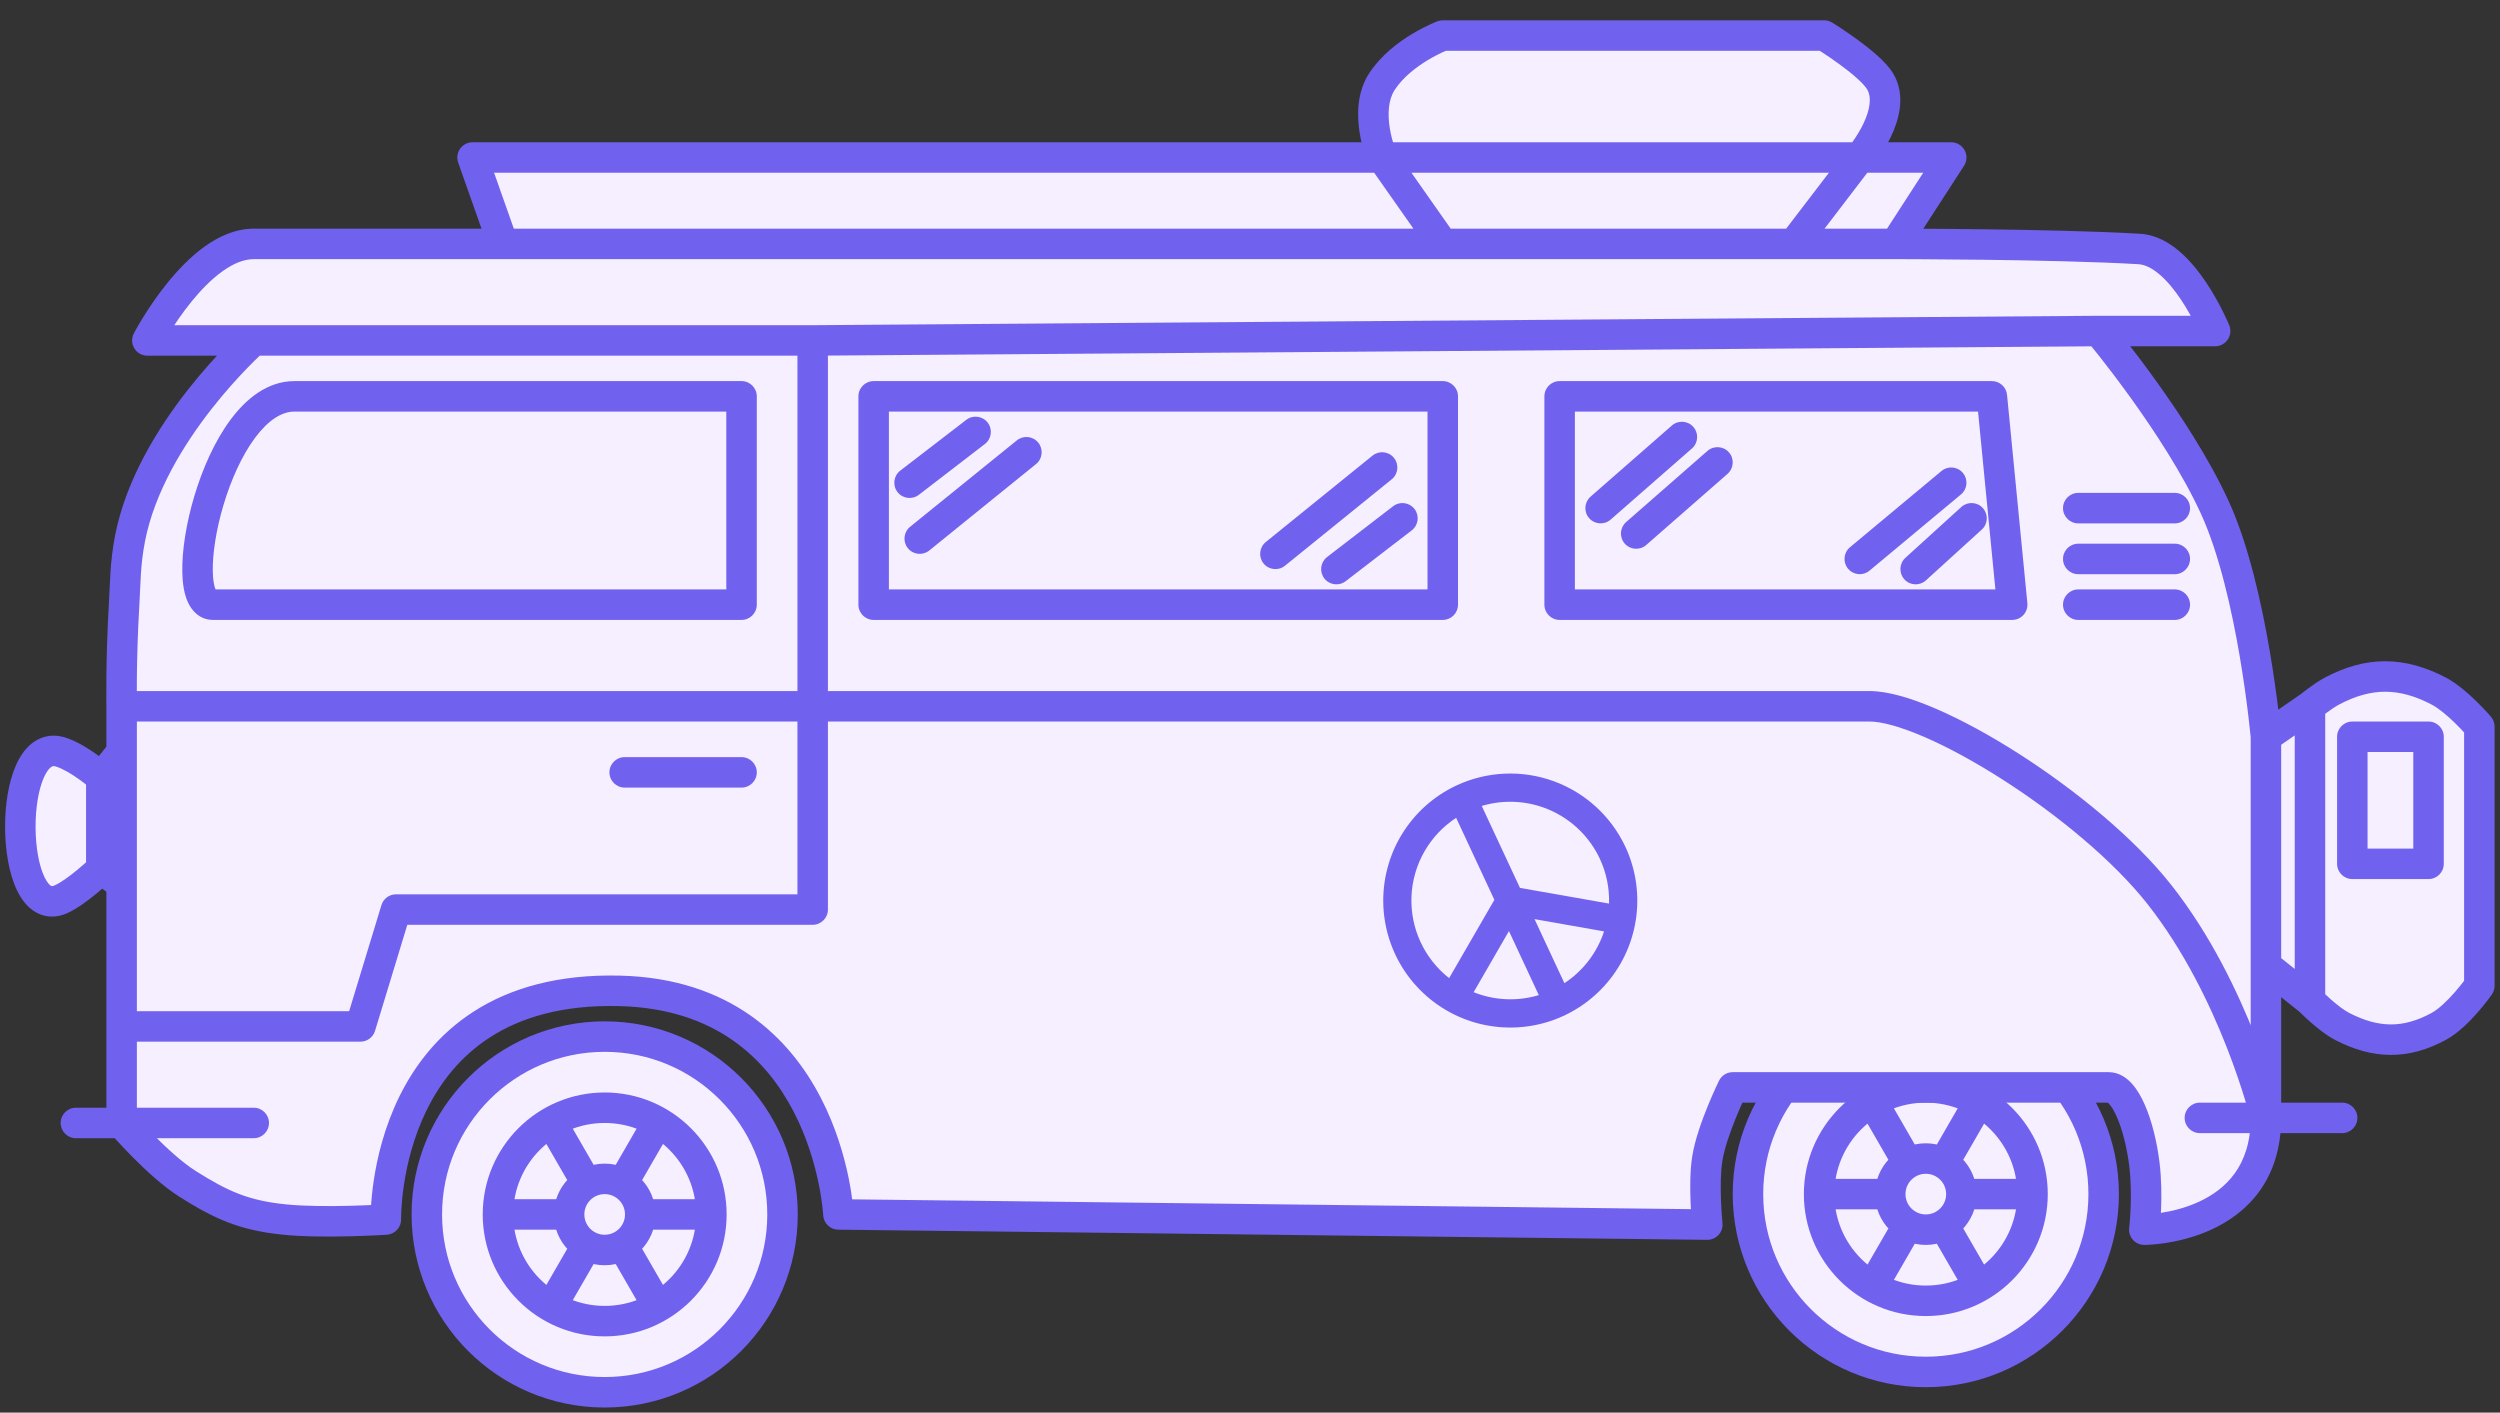 <svg width="246" height="139" viewBox="0 0 246 139" fill="none"
  xmlns="http://www.w3.org/2000/svg">
  <rect x="0" y="0" width="246" height="139" fill="#333333" stroke="none"/>
  <g id="Frame 2">
    <g id="Frame 4">
      <g id="Vector">
        <path d="M189.5 135C199.165 135 207 127.165 207 117.5C207 107.835 199.165 100 189.5 100C179.835 100 172 107.835 172 117.5C172 127.165 179.835 135 189.5 135Z" fill="#F5EFFF"/>
        <path d="M189.5 128C195.299 128 200 123.299 200 117.5C200 111.701 195.299 107 189.5 107C183.701 107 179 111.701 179 117.5C179 123.299 183.701 128 189.5 128Z" fill="#F5EFFF"/>
        <path d="M189.5 121C191.433 121 193 119.433 193 117.5C193 115.567 191.433 114 189.5 114C187.567 114 186 115.567 186 117.5C186 119.433 187.567 121 189.5 121Z" fill="#F5EFFF"/>
        <path d="M179 117.5H186ZM193 117.5H200ZM184.25 126.593L187.75 120.531ZM191.25 114.469L194.75 108.407ZM194.75 126.593L191.25 120.531ZM187.75 114.469L184.25 108.407Z" fill="#F5EFFF"/>
        <path d="M200 117.5C200 123.299 195.299 128 189.5 128C183.701 128 179 123.299 179 117.5M200 117.5C200 111.701 195.299 107 189.5 107C183.701 107 179 111.701 179 117.5M200 117.5H193M179 117.5H186M193 117.5C193 119.433 191.433 121 189.5 121C187.567 121 186 119.433 186 117.5M193 117.5C193 115.567 191.433 114 189.5 114C187.567 114 186 115.567 186 117.5M184.25 126.593L187.75 120.531M191.25 114.469L194.75 108.407M194.75 126.593L191.25 120.531M187.75 114.469L184.25 108.407M207 117.5C207 127.165 199.165 135 189.5 135C179.835 135 172 127.165 172 117.5C172 107.835 179.835 100 189.5 100C199.165 100 207 107.835 207 117.5Z" stroke="#7161EF" stroke-width="3" stroke-linecap="round"/>
      </g>
    </g>
    <g id="Frame 3">
      <g id="Vector_2">
        <path d="M59.5 137C69.165 137 77 129.165 77 119.5C77 109.835 69.165 102 59.5 102C49.835 102 42 109.835 42 119.5C42 129.165 49.835 137 59.5 137Z" fill="#F5EFFF"/>
        <path d="M59.5 130C65.299 130 70 125.299 70 119.5C70 113.701 65.299 109 59.5 109C53.701 109 49 113.701 49 119.5C49 125.299 53.701 130 59.5 130Z" fill="#F5EFFF"/>
        <path d="M59.5 123C61.433 123 63 121.433 63 119.5C63 117.567 61.433 116 59.5 116C57.567 116 56 117.567 56 119.5C56 121.433 57.567 123 59.5 123Z" fill="#F5EFFF"/>
        <path d="M49 119.5H56ZM63 119.5H70ZM54.25 128.593L57.75 122.531ZM61.25 116.469L64.75 110.407ZM64.75 128.593L61.25 122.531ZM57.75 116.469L54.25 110.407Z" fill="#F5EFFF"/>
        <path d="M70 119.5C70 125.299 65.299 130 59.5 130C53.701 130 49 125.299 49 119.5M70 119.5C70 113.701 65.299 109 59.5 109C53.701 109 49 113.701 49 119.5M70 119.5H63M49 119.5H56M63 119.5C63 121.433 61.433 123 59.5 123C57.567 123 56 121.433 56 119.5M63 119.5C63 117.567 61.433 116 59.5 116C57.567 116 56 117.567 56 119.5M54.25 128.593L57.75 122.531M61.25 116.469L64.75 110.407M64.75 128.593L61.25 122.531M57.75 116.469L54.25 110.407M77 119.5C77 129.165 69.165 137 59.5 137C49.835 137 42 129.165 42 119.5C42 109.835 49.835 102 59.5 102C69.165 102 77 109.835 77 119.5Z" stroke="#7161EF" stroke-width="3" stroke-linecap="round"/>
      </g>
    </g>
    <g id="Group 3">
      <g id="Vector 3">
        <path d="M18.468 116.5C15.546 114.657 11.968 110.5 11.968 110.5L11.968 87L9.968 85.5C9.968 85.5 7.617 87.777 5.968 88.5C0.782 90.774 0.573 72.279 5.968 74C7.829 74.593 9.968 76.5 9.968 76.5L11.968 74L11.968 69.5C11.968 69.5 11.889 64.962 12.212 59.5C12.337 57.401 12.308 55.502 12.792 53C14.822 42.5 24.968 33.5 24.968 33.5H14.5C14.5 33.5 19.448 24 24.968 24H49.5L46.5 15.5H103H136C136 15.5 134.065 10.934 136 8C137.976 5.003 141.968 3.5 141.968 3.5H179.5C179.5 3.5 183.929 6.222 185 8C186.814 11.011 183 15.5 183 15.5H192L186.5 24C186.5 24 202 24 210.5 24.5C214.787 24.752 217.968 32.573 217.968 32.573H206.5C206.5 32.573 214.239 41.807 217.968 50C221.697 58.193 222.968 72.5 222.968 72.5L227.301 69.5C227.301 69.5 228.559 68.482 229.468 68C233.091 66.079 236.335 66.099 239.968 68C241.807 68.962 243.968 71.5 243.968 71.5V97C243.968 97 241.91 99.946 239.968 101C236.708 102.77 233.763 102.704 230.468 101C229.061 100.272 227.301 98.467 227.301 98.467L222.968 95V110C222.968 121 211 121 211 121C211 121 211.401 117.696 211 114.5C210.528 110.742 209.139 107 207.5 107H170.5C170.5 107 168.462 111.134 168 114C167.596 116.506 168 120.5 168 120.5L82.5 119.5C82.5 119.5 81.468 98 60.968 97.5C37.468 96.927 37.968 120 37.968 120C37.968 120 31.897 120.402 27.968 120C24.035 119.598 21.812 118.609 18.468 116.5Z" fill="#F5EFFF"/>
        <path d="M18.468 116.5L17.668 117.769L17.668 117.769L18.468 116.5ZM82.5 119.5L81.002 119.572C81.04 120.365 81.689 120.991 82.483 121L82.5 119.5ZM168 120.5L167.982 122C168.41 122.005 168.819 121.828 169.107 121.512C169.395 121.197 169.535 120.774 169.492 120.349L168 120.5ZM168 114L166.519 113.761L166.519 113.761L168 114ZM211 121L209.511 120.819C209.459 121.245 209.593 121.673 209.877 121.995C210.162 122.316 210.571 122.5 211 122.5V121ZM192 15.5L193.259 16.315C193.558 15.854 193.58 15.266 193.318 14.783C193.055 14.3 192.55 14 192 14V15.5ZM46.5 15.5V14C46.013 14 45.557 14.236 45.276 14.634C44.994 15.031 44.923 15.54 45.086 15.999L46.5 15.5ZM27.968 120L27.816 121.492L27.816 121.492L27.968 120ZM37.968 120L38.067 121.497C38.868 121.444 39.485 120.77 39.468 119.967L37.968 120ZM72.968 59.5V61C73.797 61 74.468 60.328 74.468 59.5H72.968ZM72.968 39H74.468C74.468 38.172 73.797 37.5 72.968 37.5V39ZM12.792 53L11.319 52.715L12.792 53ZM12.212 59.5L13.71 59.589L13.71 59.589L12.212 59.5ZM230.468 111.5C231.297 111.5 231.968 110.828 231.968 110C231.968 109.172 231.297 108.5 230.468 108.5V111.5ZM216.468 108.5C215.64 108.5 214.968 109.172 214.968 110C214.968 110.828 215.64 111.5 216.468 111.5V108.5ZM230.468 101L231.157 99.668L231.157 99.668L230.468 101ZM239.968 101L239.253 99.682L239.253 99.682L239.968 101ZM243.968 97L245.198 97.859C245.374 97.607 245.468 97.307 245.468 97H243.968ZM243.968 71.5H245.468C245.468 71.144 245.341 70.799 245.11 70.528L243.968 71.5ZM239.968 68L239.273 69.329L239.273 69.329L239.968 68ZM229.468 68L230.171 69.325L230.171 69.325L229.468 68ZM231.468 72.5V71C230.64 71 229.968 71.672 229.968 72.5H231.468ZM231.468 85H229.968C229.968 85.828 230.64 86.5 231.468 86.5V85ZM238.968 85V86.5C239.797 86.5 240.468 85.828 240.468 85H238.968ZM238.968 72.5H240.468C240.468 71.672 239.797 71 238.968 71V72.5ZM7.468 109C6.64 109 5.968 109.672 5.968 110.5C5.968 111.328 6.64 112 7.468 112V109ZM24.968 112C25.797 112 26.468 111.328 26.468 110.5C26.468 109.672 25.797 109 24.968 109V112ZM85.968 39V37.5C85.14 37.5 84.468 38.172 84.468 39H85.968ZM85.968 59.5H84.468C84.468 60.328 85.14 61 85.968 61V59.5ZM141.968 59.5V61C142.366 61 142.748 60.842 143.029 60.561C143.31 60.279 143.468 59.898 143.468 59.5L141.968 59.5ZM141.968 39L143.468 39C143.468 38.172 142.797 37.5 141.968 37.5V39ZM153.468 39V37.5C152.64 37.5 151.968 38.172 151.968 39H153.468ZM153.468 59.5H151.968C151.968 60.328 152.64 61 153.468 61V59.5ZM198 59.5V61C198.423 61 198.827 60.821 199.111 60.508C199.395 60.194 199.534 59.776 199.493 59.354L198 59.5ZM196 39L197.493 38.854C197.418 38.086 196.772 37.5 196 37.5V39ZM35.468 101V102.5C36.128 102.5 36.711 102.068 36.903 101.437L35.468 101ZM38.968 89.5V88C38.308 88 37.725 88.432 37.533 89.063L38.968 89.5ZM79.968 89.5V91C80.796 91 81.468 90.328 81.468 89.5H79.968ZM61.468 74.5C60.64 74.5 59.968 75.172 59.968 76C59.968 76.828 60.64 77.5 61.468 77.5V74.5ZM72.968 77.5C73.797 77.5 74.468 76.828 74.468 76C74.468 75.172 73.797 74.5 72.968 74.5V77.5ZM11.968 87L13.468 87L13.468 87L11.968 87ZM170.5 107V105.5C169.929 105.5 169.407 105.824 169.155 106.337L170.5 107ZM60.968 97.5L60.932 99L60.932 99L60.968 97.5ZM5.968 74L6.424 72.571L6.424 72.571L5.968 74ZM5.968 88.5L6.571 89.874L6.571 89.874L5.968 88.5ZM136 8L134.748 7.174L134.748 7.174L136 8ZM141.968 3.5V2C141.788 2 141.609 2.033 141.44 2.096L141.968 3.5ZM179.5 3.5L180.285 2.222C180.049 2.077 179.777 2 179.5 2V3.5ZM185 8L183.715 8.774L183.715 8.774L185 8ZM212.468 88L213.646 87.07L213.646 87.07L212.468 88ZM88.585 46.311C87.929 46.816 87.806 47.758 88.311 48.415C88.816 49.071 89.758 49.194 90.415 48.689L88.585 46.311ZM96.915 43.689C97.571 43.184 97.694 42.242 97.189 41.585C96.684 40.929 95.742 40.806 95.085 41.311L96.915 43.689ZM89.556 51.834C88.912 52.355 88.813 53.3 89.334 53.944C89.855 54.588 90.8 54.687 91.444 54.166L89.556 51.834ZM101.944 45.666C102.588 45.145 102.687 44.2 102.166 43.556C101.645 42.912 100.7 42.813 100.056 43.334L101.944 45.666ZM124.556 53.334C123.912 53.855 123.813 54.8 124.334 55.444C124.855 56.088 125.8 56.187 126.444 55.666L124.556 53.334ZM136.944 47.166C137.588 46.645 137.687 45.7 137.166 45.056C136.645 44.412 135.7 44.313 135.056 44.834L136.944 47.166ZM130.585 54.811C129.929 55.316 129.806 56.258 130.311 56.915C130.816 57.571 131.758 57.694 132.415 57.189L130.585 54.811ZM138.915 52.189C139.571 51.684 139.694 50.742 139.189 50.085C138.684 49.429 137.742 49.306 137.085 49.811L138.915 52.189ZM156.512 48.871C155.889 49.417 155.826 50.364 156.371 50.988C156.917 51.611 157.864 51.674 158.488 51.129L156.512 48.871ZM166.488 44.129C167.111 43.583 167.174 42.636 166.629 42.012C166.083 41.389 165.136 41.326 164.512 41.871L166.488 44.129ZM182.04 53.848C181.403 54.378 181.317 55.324 181.848 55.96C182.378 56.597 183.324 56.683 183.96 56.152L182.04 53.848ZM192.96 48.652C193.597 48.122 193.683 47.176 193.152 46.54C192.622 45.903 191.676 45.817 191.04 46.348L192.96 48.652ZM187.491 54.89C186.878 55.447 186.833 56.396 187.39 57.009C187.947 57.622 188.896 57.667 189.509 57.11L187.491 54.89ZM195.009 52.11C195.622 51.553 195.667 50.604 195.11 49.991C194.553 49.378 193.604 49.333 192.991 49.89L195.009 52.11ZM160.012 51.371C159.389 51.917 159.326 52.864 159.871 53.488C160.417 54.111 161.364 54.174 161.988 53.629L160.012 51.371ZM169.988 46.629C170.611 46.083 170.674 45.136 170.129 44.512C169.583 43.889 168.636 43.826 168.012 44.371L169.988 46.629ZM204.5 48.5C203.672 48.5 203 49.172 203 50C203 50.828 203.672 51.5 204.5 51.5V48.5ZM214 51.5C214.828 51.5 215.5 50.828 215.5 50C215.5 49.172 214.828 48.5 214 48.5V51.5ZM204.5 53.5C203.672 53.5 203 54.172 203 55C203 55.828 203.672 56.5 204.5 56.5V53.5ZM214 56.5C214.828 56.5 215.5 55.828 215.5 55C215.5 54.172 214.828 53.5 214 53.5V56.5ZM204.5 58C203.672 58 203 58.672 203 59.5C203 60.328 203.672 61 204.5 61V58ZM214 61C214.828 61 215.5 60.328 215.5 59.5C215.5 58.672 214.828 58 214 58V61ZM206.5 32.573L206.5 31.073L206.489 31.073L206.5 32.573ZM217.968 32.573V34.073C218.467 34.073 218.934 33.825 219.213 33.411C219.491 32.996 219.546 32.471 219.358 32.008L217.968 32.573ZM210.5 24.5L210.412 25.997L210.412 25.997L210.5 24.5ZM14.5 33.5L13.17 32.807C12.927 33.272 12.946 33.83 13.218 34.278C13.489 34.726 13.976 35 14.5 35V33.5ZM211 114.5L212.488 114.313L212.488 114.313L211 114.5ZM11.968 110.5C10.831 111.478 10.831 111.479 10.831 111.479C10.831 111.479 10.832 111.479 10.832 111.479C10.832 111.479 10.832 111.48 10.832 111.48C10.833 111.481 10.834 111.482 10.835 111.483C10.837 111.486 10.841 111.489 10.844 111.494C10.852 111.503 10.864 111.516 10.878 111.532C10.907 111.566 10.949 111.614 11.003 111.675C11.111 111.797 11.268 111.973 11.464 112.188C11.856 112.619 12.409 113.212 13.057 113.866C14.331 115.149 16.055 116.752 17.668 117.769L19.268 115.231C17.959 114.406 16.433 113.008 15.187 111.753C14.576 111.136 14.052 110.575 13.682 110.169C13.497 109.965 13.351 109.802 13.252 109.689C13.203 109.633 13.165 109.59 13.14 109.562C13.128 109.548 13.118 109.537 13.113 109.53C13.11 109.527 13.107 109.524 13.106 109.523C13.106 109.522 13.105 109.522 13.105 109.521C13.105 109.521 13.105 109.521 13.105 109.521C13.105 109.521 13.105 109.521 13.105 109.521C13.105 109.521 13.105 109.522 11.968 110.5ZM82.483 121L167.982 122L168.018 119L82.517 118L82.483 121ZM168 120.5C169.492 120.349 169.492 120.349 169.492 120.349C169.492 120.349 169.492 120.349 169.492 120.349C169.492 120.349 169.492 120.349 169.492 120.349C169.492 120.349 169.492 120.349 169.492 120.348C169.492 120.347 169.492 120.344 169.492 120.341C169.491 120.335 169.49 120.325 169.489 120.311C169.486 120.284 169.482 120.243 169.477 120.189C169.468 120.081 169.454 119.922 169.439 119.723C169.408 119.323 169.372 118.765 169.347 118.132C169.297 116.838 169.304 115.337 169.481 114.239L166.519 113.761C166.292 115.169 166.298 116.918 166.35 118.248C166.376 118.926 166.415 119.523 166.448 119.951C166.464 120.165 166.479 120.338 166.489 120.458C166.495 120.518 166.499 120.565 166.502 120.598C166.504 120.614 166.505 120.627 166.506 120.636C166.507 120.64 166.507 120.644 166.507 120.646C166.507 120.648 166.507 120.649 166.507 120.649C166.507 120.65 166.508 120.65 166.508 120.65C166.508 120.651 166.508 120.651 166.508 120.651C166.508 120.651 166.508 120.651 168 120.5ZM211 121C211 122.5 211.001 122.5 211.001 122.5C211.002 122.5 211.003 122.5 211.003 122.5C211.005 122.5 211.006 122.5 211.008 122.5C211.011 122.5 211.015 122.5 211.02 122.5C211.029 122.5 211.041 122.5 211.057 122.5C211.087 122.499 211.128 122.498 211.18 122.497C211.284 122.493 211.43 122.487 211.613 122.475C211.976 122.451 212.487 122.404 213.097 122.311C214.309 122.125 215.95 121.751 217.61 120.988C219.274 120.224 221.001 119.048 222.312 117.24C223.635 115.416 224.468 113.04 224.468 110H221.468C221.468 112.46 220.805 114.209 219.884 115.479C218.951 116.765 217.686 117.651 216.358 118.262C215.026 118.874 213.675 119.187 212.643 119.345C212.131 119.424 211.707 119.463 211.416 119.482C211.271 119.491 211.16 119.496 211.088 119.498C211.053 119.499 211.027 119.5 211.012 119.5C211.005 119.5 211 119.5 210.998 119.5C210.997 119.5 210.996 119.5 210.997 119.5C210.997 119.5 210.997 119.5 210.998 119.5C210.998 119.5 210.999 119.5 210.999 119.5C210.999 119.5 211 119.5 211 121ZM187.759 24.815L193.259 16.315L190.741 14.685L185.241 23.185L187.759 24.815ZM45.086 15.999L48.086 24.499L50.914 23.501L47.914 15.001L45.086 15.999ZM222.968 72.5C224.462 72.367 224.462 72.367 224.462 72.367C224.462 72.367 224.462 72.366 224.462 72.366C224.462 72.365 224.462 72.365 224.462 72.363C224.462 72.361 224.461 72.358 224.461 72.354C224.46 72.347 224.459 72.335 224.458 72.321C224.455 72.292 224.451 72.25 224.446 72.194C224.436 72.084 224.42 71.923 224.398 71.715C224.355 71.3 224.29 70.701 224.2 69.957C224.021 68.469 223.742 66.4 223.345 64.07C222.557 59.448 221.283 53.661 219.333 49.379L216.603 50.621C218.382 54.531 219.607 59.995 220.388 64.574C220.775 66.845 221.047 68.865 221.222 70.316C221.31 71.041 221.373 71.624 221.414 72.023C221.435 72.223 221.45 72.377 221.46 72.48C221.465 72.532 221.468 72.571 221.471 72.596C221.472 72.609 221.473 72.619 221.473 72.625C221.474 72.628 221.474 72.63 221.474 72.631C221.474 72.632 221.474 72.632 221.474 72.633C221.474 72.633 221.474 72.633 221.474 72.633C221.474 72.633 221.474 72.633 222.968 72.5ZM17.668 117.769C21.146 119.962 23.589 121.06 27.816 121.492L28.121 118.508C24.481 118.136 22.479 117.256 19.268 115.231L17.668 117.769ZM27.816 121.492C29.879 121.703 32.457 121.701 34.479 121.65C35.498 121.625 36.393 121.586 37.033 121.555C37.353 121.539 37.61 121.524 37.788 121.514C37.876 121.509 37.946 121.504 37.993 121.501C38.016 121.5 38.035 121.499 38.047 121.498C38.053 121.498 38.058 121.497 38.062 121.497C38.063 121.497 38.065 121.497 38.066 121.497C38.066 121.497 38.066 121.497 38.067 121.497C38.067 121.497 38.067 121.497 38.067 121.497C38.067 121.497 38.067 121.497 37.968 120C37.869 118.503 37.869 118.503 37.869 118.503C37.869 118.503 37.869 118.503 37.869 118.503C37.869 118.503 37.869 118.503 37.869 118.503C37.868 118.503 37.867 118.503 37.866 118.503C37.864 118.504 37.86 118.504 37.854 118.504C37.843 118.505 37.827 118.506 37.805 118.507C37.762 118.51 37.697 118.514 37.612 118.519C37.442 118.529 37.194 118.543 36.884 118.558C36.262 118.589 35.393 118.626 34.404 118.651C32.408 118.701 29.986 118.699 28.121 118.508L27.816 121.492ZM11.968 71H79.968V68H11.968V71ZM79.968 71H183.968V68H79.968V71ZM28.968 37.5C26.323 37.5 24.213 39.239 22.677 41.309C21.113 43.416 19.916 46.155 19.12 48.821C18.325 51.486 17.891 54.21 17.94 56.331C17.963 57.373 18.105 58.406 18.477 59.234C18.863 60.093 19.653 61 20.968 61V58C21.284 58 21.331 58.267 21.213 58.005C21.081 57.711 20.959 57.142 20.939 56.263C20.899 54.54 21.261 52.139 21.995 49.679C22.729 47.22 23.797 44.834 25.086 43.097C26.402 41.324 27.732 40.5 28.968 40.5V37.5ZM20.968 61H72.968V58H20.968V61ZM74.468 59.5V39H71.468V59.5H74.468ZM72.968 37.5H28.968V40.5H72.968V37.5ZM11.319 52.715C10.81 55.346 10.833 57.42 10.715 59.411L13.71 59.589C13.841 57.383 13.806 55.658 14.264 53.285L11.319 52.715ZM10.715 59.411C10.551 62.172 10.49 64.697 10.469 66.531C10.459 67.449 10.458 68.195 10.461 68.713C10.462 68.972 10.464 69.174 10.465 69.311C10.466 69.38 10.467 69.433 10.467 69.469C10.468 69.488 10.468 69.501 10.468 69.511C10.468 69.516 10.468 69.519 10.468 69.522C10.468 69.523 10.468 69.524 10.468 69.525C10.468 69.525 10.468 69.526 10.468 69.526C10.468 69.526 10.468 69.526 10.468 69.526C10.468 69.526 10.468 69.526 11.968 69.5C13.468 69.474 13.468 69.474 13.468 69.474C13.468 69.474 13.468 69.474 13.468 69.474C13.468 69.474 13.468 69.474 13.468 69.474C13.468 69.473 13.468 69.472 13.468 69.472C13.468 69.47 13.468 69.467 13.468 69.463C13.467 69.455 13.467 69.442 13.467 69.426C13.467 69.393 13.466 69.343 13.465 69.277C13.464 69.146 13.462 68.95 13.461 68.699C13.458 68.195 13.459 67.465 13.469 66.565C13.489 64.765 13.55 62.289 13.71 59.589L10.715 59.411ZM103 14H46.5V17H103V14ZM222.968 111.5H230.468V108.5H222.968V111.5ZM222.968 108.5H216.468V111.5H222.968V108.5ZM224.468 110V95H221.468V110H224.468ZM224.468 95V72.5H221.468V95H224.468ZM229.779 102.332C231.583 103.265 233.376 103.793 235.223 103.803C237.075 103.813 238.874 103.301 240.684 102.318L239.253 99.682C237.802 100.469 236.498 100.81 235.239 100.803C233.975 100.796 232.649 100.439 231.157 99.668L229.779 102.332ZM240.684 102.318C241.905 101.656 243.051 100.48 243.827 99.591C244.232 99.126 244.571 98.699 244.809 98.387C244.928 98.23 245.023 98.102 245.089 98.011C245.122 97.965 245.148 97.929 245.166 97.903C245.176 97.891 245.183 97.88 245.188 97.873C245.191 97.869 245.193 97.866 245.194 97.864C245.195 97.863 245.196 97.862 245.196 97.861C245.197 97.861 245.197 97.86 245.197 97.86C245.197 97.86 245.197 97.86 245.197 97.859C245.198 97.859 245.198 97.859 243.968 97C242.739 96.141 242.739 96.141 242.739 96.141C242.739 96.141 242.739 96.14 242.739 96.14C242.739 96.14 242.739 96.14 242.739 96.14C242.739 96.14 242.739 96.14 242.739 96.14C242.739 96.141 242.738 96.142 242.736 96.144C242.734 96.148 242.729 96.154 242.723 96.163C242.71 96.181 242.69 96.209 242.663 96.246C242.609 96.321 242.528 96.431 242.424 96.567C242.215 96.84 241.918 97.215 241.566 97.619C240.827 98.466 239.973 99.29 239.253 99.682L240.684 102.318ZM245.468 97V71.5H242.468V97H245.468ZM243.968 71.5C245.11 70.528 245.11 70.528 245.11 70.527C245.11 70.527 245.11 70.527 245.11 70.527C245.11 70.527 245.109 70.526 245.109 70.526C245.108 70.525 245.108 70.525 245.107 70.524C245.105 70.522 245.103 70.519 245.1 70.516C245.095 70.51 245.088 70.501 245.078 70.49C245.059 70.468 245.032 70.438 244.998 70.398C244.93 70.321 244.832 70.211 244.709 70.076C244.464 69.808 244.117 69.44 243.708 69.04C242.92 68.268 241.79 67.26 240.663 66.671L239.273 69.329C239.986 69.702 240.855 70.444 241.608 71.182C241.969 71.536 242.277 71.863 242.495 72.101C242.603 72.219 242.688 72.315 242.745 72.38C242.774 72.412 242.795 72.437 242.809 72.452C242.816 72.46 242.821 72.466 242.823 72.469C242.825 72.471 242.826 72.472 242.826 72.473C242.827 72.473 242.827 72.473 242.827 72.473C242.827 72.473 242.826 72.473 242.826 72.473C242.826 72.473 242.826 72.473 242.826 72.473C242.826 72.473 242.826 72.472 243.968 71.5ZM240.663 66.671C238.683 65.635 236.727 65.07 234.716 65.067C232.705 65.064 230.747 65.624 228.765 66.675L230.171 69.325C231.812 68.455 233.288 68.065 234.712 68.067C236.138 68.069 237.62 68.464 239.273 69.329L240.663 66.671ZM228.765 66.675C228.209 66.97 227.594 67.4 227.155 67.722C226.928 67.89 226.731 68.041 226.59 68.15C226.52 68.205 226.463 68.25 226.423 68.282C226.404 68.297 226.388 68.31 226.377 68.319C226.371 68.323 226.367 68.327 226.364 68.329C226.362 68.331 226.361 68.332 226.36 68.332C226.359 68.333 226.359 68.333 226.359 68.333C226.358 68.334 226.358 68.334 226.358 68.334C226.358 68.334 226.358 68.334 226.358 68.334C226.358 68.334 226.358 68.334 227.301 69.5C228.245 70.666 228.245 70.666 228.245 70.666C228.245 70.666 228.245 70.666 228.245 70.666C228.245 70.666 228.245 70.666 228.245 70.666C228.245 70.666 228.245 70.666 228.245 70.666C228.245 70.666 228.246 70.665 228.247 70.665C228.248 70.664 228.251 70.661 228.255 70.658C228.263 70.652 228.275 70.642 228.291 70.629C228.324 70.603 228.373 70.565 228.434 70.517C228.558 70.42 228.732 70.287 228.932 70.139C229.35 69.832 229.818 69.512 230.171 69.325L228.765 66.675ZM226.448 68.267L222.114 71.267L223.822 73.733L228.155 70.733L226.448 68.267ZM222.031 96.171L226.364 99.638L228.239 97.295L223.905 93.829L222.031 96.171ZM227.301 98.467C226.227 99.514 226.227 99.514 226.228 99.514C226.228 99.514 226.228 99.514 226.228 99.514C226.228 99.514 226.228 99.515 226.228 99.515C226.229 99.515 226.23 99.516 226.23 99.517C226.232 99.518 226.233 99.52 226.236 99.522C226.24 99.527 226.246 99.533 226.254 99.541C226.27 99.557 226.292 99.579 226.32 99.607C226.376 99.663 226.456 99.742 226.556 99.839C226.756 100.032 227.037 100.296 227.366 100.586C227.998 101.142 228.904 101.879 229.779 102.332L231.157 99.668C230.626 99.393 229.949 98.863 229.349 98.335C229.062 98.082 228.815 97.85 228.641 97.681C228.554 97.597 228.485 97.53 228.44 97.484C228.417 97.462 228.4 97.444 228.389 97.433C228.384 97.428 228.38 97.424 228.377 97.421C228.376 97.42 228.376 97.42 228.375 97.419C228.375 97.419 228.375 97.419 228.375 97.419C228.375 97.419 228.375 97.419 228.375 97.419C228.375 97.419 228.375 97.419 228.375 97.419C228.376 97.42 228.376 97.42 227.301 98.467ZM225.801 69.5V98.467H228.801V69.5H225.801ZM229.968 72.5V85H232.968V72.5H229.968ZM231.468 86.5H238.968V83.5H231.468V86.5ZM240.468 85V72.5H237.468V85H240.468ZM238.968 71H231.468V74H238.968V71ZM7.468 112H11.968V109H7.468V112ZM11.968 112H24.968V109H11.968V112ZM84.468 39V59.5H87.468V39H84.468ZM85.968 61H141.968V58H85.968V61ZM143.468 59.5L143.468 39L140.468 39L140.468 59.5L143.468 59.5ZM141.968 37.5H85.968V40.5H141.968V37.5ZM151.968 39V59.5H154.968V39H151.968ZM153.468 61H198V58H153.468V61ZM199.493 59.354L197.493 38.854L194.507 39.146L196.507 59.646L199.493 59.354ZM196 37.5H153.468V40.5H196V37.5ZM12.792 102.5H35.468V99.5H12.792V102.5ZM36.903 101.437L40.403 89.937L37.533 89.063L34.033 100.563L36.903 101.437ZM38.968 91H79.968V88H38.968V91ZM81.468 89.5V69.5H78.468V89.5H81.468ZM81.468 69.5V33.5H78.468V69.5H81.468ZM61.468 77.5H72.968V74.5H61.468V77.5ZM10.468 69.5L10.468 74L13.468 74L13.468 69.5L10.468 69.5ZM10.797 73.063L8.797 75.563L11.139 77.437L13.139 74.937L10.797 73.063ZM8.468 76.5L8.468 85.5L11.468 85.5L11.468 76.5L8.468 76.5ZM10.468 74L10.468 87L13.468 87L13.468 74L10.468 74ZM10.468 87L10.468 110.5L13.468 110.5L13.468 87L10.468 87ZM9.068 86.7L11.068 88.2L12.868 85.8L10.868 84.3L9.068 86.7ZM169.481 114.239C169.683 112.983 170.253 111.365 170.812 109.991C171.086 109.32 171.346 108.734 171.538 108.316C171.633 108.107 171.712 107.942 171.765 107.829C171.792 107.773 171.813 107.73 171.826 107.702C171.833 107.688 171.838 107.678 171.842 107.671C171.843 107.668 171.844 107.666 171.845 107.664C171.845 107.664 171.845 107.663 171.846 107.663C171.846 107.663 171.846 107.663 171.846 107.663C171.846 107.663 171.846 107.663 171.846 107.663C171.845 107.663 171.845 107.663 170.5 107C169.155 106.337 169.154 106.337 169.154 106.337C169.154 106.337 169.154 106.337 169.154 106.338C169.154 106.338 169.154 106.338 169.154 106.339C169.153 106.339 169.153 106.34 169.152 106.342C169.151 106.344 169.149 106.348 169.147 106.353C169.142 106.362 169.136 106.375 169.128 106.392C169.111 106.426 169.088 106.475 169.058 106.537C168.998 106.662 168.914 106.842 168.811 107.066C168.606 107.513 168.328 108.139 168.034 108.859C167.46 110.269 166.779 112.151 166.519 113.761L169.481 114.239ZM170.5 108.5H207.5V105.5H170.5V108.5ZM37.968 120C39.468 119.967 39.468 119.968 39.468 119.969C39.468 119.969 39.468 119.969 39.468 119.969C39.468 119.97 39.468 119.97 39.468 119.969C39.468 119.969 39.468 119.966 39.468 119.963C39.468 119.956 39.468 119.944 39.467 119.926C39.467 119.891 39.467 119.835 39.468 119.759C39.47 119.609 39.476 119.381 39.491 119.086C39.521 118.497 39.589 117.647 39.741 116.624C40.046 114.571 40.684 111.867 42.001 109.199C43.314 106.539 45.289 103.942 48.268 102.038C51.24 100.138 55.312 98.862 60.932 99L61.005 96.001C54.874 95.851 50.196 97.245 46.652 99.51C43.116 101.77 40.81 104.834 39.31 107.871C37.815 110.9 37.109 113.928 36.773 116.183C36.605 117.315 36.529 118.262 36.495 118.933C36.477 119.269 36.471 119.536 36.468 119.723C36.467 119.816 36.467 119.89 36.468 119.942C36.468 119.968 36.468 119.989 36.468 120.004C36.468 120.011 36.468 120.018 36.468 120.022C36.468 120.025 36.468 120.027 36.468 120.028C36.468 120.029 36.468 120.03 36.468 120.031C36.468 120.032 36.468 120.033 37.968 120ZM60.932 99C70.518 99.233 75.463 104.313 78.09 109.378C79.419 111.94 80.151 114.503 80.549 116.436C80.748 117.399 80.862 118.196 80.926 118.748C80.957 119.023 80.977 119.237 80.988 119.378C80.994 119.448 80.997 119.5 80.999 119.533C81.001 119.55 81.001 119.561 81.001 119.568C81.002 119.571 81.002 119.573 81.002 119.574C81.002 119.574 81.002 119.574 81.002 119.574C81.002 119.574 81.002 119.573 81.002 119.573C81.002 119.573 81.002 119.572 82.5 119.5C83.998 119.428 83.998 119.427 83.998 119.426C83.998 119.426 83.998 119.425 83.998 119.424C83.998 119.423 83.998 119.421 83.998 119.419C83.998 119.414 83.997 119.408 83.997 119.401C83.996 119.387 83.995 119.368 83.993 119.343C83.99 119.295 83.986 119.226 83.979 119.139C83.965 118.965 83.942 118.716 83.906 118.403C83.833 117.776 83.706 116.891 83.488 115.83C83.052 113.715 82.245 110.872 80.753 107.997C77.739 102.187 71.918 96.267 61.005 96.001L60.932 99ZM9.968 76.5C10.966 75.38 10.966 75.38 10.966 75.38C10.966 75.38 10.966 75.38 10.965 75.379C10.965 75.379 10.965 75.379 10.964 75.379C10.964 75.378 10.963 75.377 10.962 75.377C10.96 75.375 10.958 75.373 10.955 75.37C10.949 75.365 10.941 75.358 10.931 75.35C10.912 75.332 10.884 75.308 10.849 75.278C10.779 75.218 10.68 75.134 10.555 75.032C10.307 74.829 9.956 74.552 9.54 74.254C8.741 73.68 7.586 72.941 6.424 72.571L5.512 75.429C6.211 75.652 7.055 76.163 7.791 76.691C8.144 76.944 8.444 77.181 8.655 77.353C8.76 77.44 8.842 77.509 8.896 77.555C8.923 77.579 8.943 77.596 8.956 77.607C8.962 77.613 8.967 77.617 8.969 77.619C8.97 77.62 8.971 77.621 8.971 77.621C8.971 77.621 8.971 77.621 8.971 77.621C8.971 77.621 8.971 77.621 8.971 77.62C8.971 77.62 8.971 77.62 8.971 77.62C8.97 77.62 8.97 77.62 9.968 76.5ZM6.424 72.571C5.324 72.22 4.259 72.379 3.37 72.978C2.548 73.53 1.985 74.38 1.596 75.242C0.816 76.969 0.487 79.287 0.5 81.467C0.514 83.643 0.871 85.935 1.669 87.6C2.066 88.428 2.647 89.26 3.506 89.757C4.45 90.304 5.527 90.331 6.571 89.874L5.366 87.126C5.113 87.237 5.049 87.184 5.01 87.161C4.886 87.089 4.642 86.862 4.374 86.304C3.843 85.194 3.513 83.396 3.5 81.448C3.488 79.503 3.794 77.663 4.33 76.477C4.599 75.882 4.864 75.588 5.044 75.467C5.155 75.392 5.264 75.35 5.512 75.429L6.424 72.571ZM6.571 89.874C7.606 89.42 8.746 88.547 9.545 87.883C9.964 87.534 10.328 87.211 10.586 86.975C10.716 86.856 10.82 86.759 10.893 86.691C10.93 86.656 10.958 86.629 10.978 86.61C10.988 86.6 10.996 86.593 11.002 86.587C11.005 86.585 11.007 86.582 11.008 86.581C11.009 86.58 11.01 86.579 11.011 86.579C11.011 86.579 11.011 86.578 11.011 86.578C11.011 86.578 11.011 86.578 11.011 86.578C11.012 86.578 11.012 86.578 9.968 85.5C8.925 84.422 8.925 84.422 8.925 84.422C8.925 84.422 8.925 84.422 8.925 84.422C8.925 84.422 8.925 84.422 8.925 84.422C8.925 84.422 8.925 84.422 8.925 84.423C8.924 84.423 8.923 84.424 8.921 84.426C8.918 84.429 8.912 84.434 8.905 84.442C8.889 84.456 8.866 84.479 8.835 84.508C8.772 84.567 8.68 84.653 8.564 84.759C8.33 84.973 8.003 85.264 7.628 85.575C6.839 86.231 5.98 86.857 5.366 87.126L6.571 89.874ZM136 14H103V17H136V14ZM143.196 23.138L137.228 14.638L134.772 16.362L140.741 24.862L143.196 23.138ZM136 15.5C137.381 14.915 137.381 14.915 137.381 14.915C137.381 14.915 137.382 14.916 137.382 14.916C137.382 14.916 137.382 14.917 137.382 14.917C137.382 14.918 137.382 14.918 137.382 14.918C137.382 14.918 137.382 14.917 137.381 14.915C137.379 14.91 137.376 14.902 137.371 14.89C137.361 14.865 137.345 14.825 137.325 14.77C137.283 14.66 137.224 14.495 137.157 14.285C137.022 13.862 136.862 13.275 136.755 12.613C136.533 11.224 136.598 9.818 137.252 8.826L134.748 7.174C133.467 9.116 133.532 11.46 133.793 13.088C133.929 13.934 134.131 14.671 134.299 15.197C134.383 15.461 134.46 15.675 134.517 15.826C134.545 15.902 134.569 15.963 134.587 16.006C134.595 16.028 134.602 16.046 134.608 16.059C134.611 16.066 134.613 16.071 134.615 16.076C134.616 16.078 134.617 16.08 134.617 16.081C134.618 16.082 134.618 16.083 134.618 16.084C134.618 16.084 134.618 16.084 134.619 16.084C134.619 16.085 134.619 16.085 136 15.5ZM137.252 8.826C138.064 7.595 139.341 6.609 140.5 5.911C141.067 5.569 141.578 5.313 141.944 5.143C142.127 5.058 142.272 4.996 142.368 4.956C142.416 4.936 142.452 4.921 142.474 4.913C142.485 4.908 142.492 4.905 142.496 4.904C142.498 4.903 142.499 4.903 142.499 4.903C142.499 4.903 142.499 4.903 142.499 4.903C142.499 4.903 142.498 4.903 142.498 4.903C142.498 4.903 142.497 4.904 142.497 4.904C142.497 4.904 142.497 4.904 141.968 3.5C141.44 2.096 141.439 2.096 141.439 2.096C141.439 2.097 141.438 2.097 141.438 2.097C141.437 2.097 141.437 2.097 141.436 2.098C141.435 2.098 141.433 2.099 141.431 2.099C141.427 2.101 141.423 2.103 141.417 2.105C141.406 2.109 141.39 2.115 141.372 2.123C141.334 2.137 141.282 2.158 141.217 2.185C141.087 2.239 140.905 2.318 140.683 2.421C140.239 2.626 139.629 2.933 138.951 3.341C137.619 4.144 135.912 5.408 134.748 7.174L137.252 8.826ZM141.968 5H179.5V2H141.968V5ZM179.5 3.5C178.715 4.778 178.714 4.778 178.714 4.778C178.714 4.778 178.714 4.778 178.714 4.778C178.714 4.778 178.714 4.778 178.714 4.778C178.715 4.778 178.715 4.778 178.716 4.779C178.717 4.78 178.72 4.781 178.724 4.783C178.731 4.788 178.742 4.795 178.757 4.804C178.787 4.823 178.832 4.851 178.891 4.888C179.008 4.962 179.178 5.071 179.387 5.208C179.805 5.482 180.371 5.863 180.966 6.296C181.564 6.732 182.175 7.206 182.69 7.666C183.229 8.147 183.567 8.529 183.715 8.774L186.285 7.226C185.897 6.582 185.281 5.957 184.688 5.428C184.071 4.877 183.373 4.338 182.731 3.87C182.085 3.401 181.477 2.991 181.031 2.698C180.807 2.552 180.623 2.434 180.494 2.353C180.43 2.312 180.379 2.28 180.343 2.258C180.325 2.247 180.312 2.238 180.302 2.232C180.297 2.229 180.293 2.227 180.291 2.225C180.289 2.224 180.288 2.224 180.287 2.223C180.287 2.223 180.286 2.223 180.286 2.222C180.286 2.222 180.286 2.222 180.286 2.222C180.286 2.222 180.285 2.222 179.5 3.5ZM192 14H183V17H192V14ZM183 14H136V17H183V14ZM183.715 8.774C184.196 9.572 184.025 10.792 183.331 12.225C183.013 12.88 182.639 13.464 182.341 13.888C182.193 14.099 182.066 14.265 181.979 14.376C181.936 14.432 181.902 14.473 181.881 14.499C181.871 14.512 181.863 14.521 181.859 14.526C181.857 14.529 181.856 14.53 181.855 14.531C181.855 14.531 181.855 14.531 181.855 14.531C181.855 14.53 181.856 14.53 181.856 14.53C181.856 14.53 181.856 14.53 181.856 14.529C181.857 14.529 181.857 14.529 183 15.5C184.143 16.471 184.143 16.471 184.144 16.471C184.144 16.47 184.144 16.47 184.144 16.47C184.145 16.469 184.145 16.468 184.146 16.468C184.147 16.466 184.149 16.465 184.15 16.463C184.154 16.459 184.158 16.454 184.163 16.448C184.173 16.436 184.187 16.419 184.204 16.398C184.237 16.357 184.284 16.299 184.341 16.226C184.456 16.08 184.613 15.872 184.794 15.615C185.154 15.103 185.621 14.377 186.03 13.533C186.789 11.969 187.618 9.439 186.285 7.226L183.715 8.774ZM141.968 25.5H176.5V22.5H141.968V25.5ZM176.5 25.5H186.5V22.5H176.5V25.5ZM181.808 14.589L175.308 23.089L177.692 24.911L184.192 16.411L181.808 14.589ZM49.5 25.5H141.968V22.5H49.5V25.5ZM222.968 110C224.427 109.65 224.427 109.65 224.427 109.649C224.426 109.649 224.426 109.649 224.426 109.648C224.426 109.648 224.426 109.647 224.426 109.645C224.425 109.643 224.424 109.64 224.423 109.636C224.422 109.629 224.419 109.618 224.416 109.605C224.409 109.578 224.399 109.539 224.387 109.489C224.361 109.388 224.324 109.243 224.273 109.056C224.173 108.682 224.022 108.141 223.818 107.465C223.41 106.114 222.788 104.216 221.928 102.016C220.212 97.63 217.522 91.981 213.646 87.07L211.291 88.93C214.914 93.519 217.475 98.87 219.134 103.109C219.961 105.222 220.557 107.043 220.946 108.332C221.141 108.976 221.283 109.486 221.376 109.833C221.422 110.006 221.456 110.139 221.479 110.226C221.49 110.27 221.498 110.302 221.503 110.323C221.505 110.333 221.507 110.341 221.508 110.346C221.509 110.348 221.509 110.349 221.51 110.35C221.51 110.35 221.51 110.351 221.51 110.351C221.51 110.351 221.51 110.35 221.51 110.35C221.51 110.35 221.51 110.35 222.968 110ZM213.646 87.07C210.017 82.475 204.244 77.745 198.66 74.172C195.858 72.38 193.066 70.855 190.568 69.772C188.117 68.709 185.788 68 183.968 68V71C185.149 71 187.01 71.499 189.375 72.524C191.693 73.529 194.342 74.972 197.043 76.699C202.465 80.168 207.942 84.688 211.291 88.93L213.646 87.07ZM90.415 48.689L96.915 43.689L95.085 41.311L88.585 46.311L90.415 48.689ZM91.444 54.166L101.944 45.666L100.056 43.334L89.556 51.834L91.444 54.166ZM126.444 55.666L136.944 47.166L135.056 44.834L124.556 53.334L126.444 55.666ZM132.415 57.189L138.915 52.189L137.085 49.811L130.585 54.811L132.415 57.189ZM158.488 51.129L166.488 44.129L164.512 41.871L156.512 48.871L158.488 51.129ZM183.96 56.152L192.96 48.652L191.04 46.348L182.04 53.848L183.96 56.152ZM189.509 57.11L195.009 52.11L192.991 49.89L187.491 54.89L189.509 57.11ZM161.988 53.629L169.988 46.629L168.012 44.371L160.012 51.371L161.988 53.629ZM204.5 51.5H214V48.5H204.5V51.5ZM204.5 56.5H214V53.5H204.5V56.5ZM204.5 61H214V58H204.5V61ZM24.968 35H79.968V32H24.968V35ZM14.264 53.285C15.213 48.377 18.09 43.726 20.822 40.237C22.177 38.508 23.471 37.096 24.425 36.118C24.901 35.629 25.291 35.251 25.56 34.996C25.694 34.869 25.798 34.773 25.866 34.71C25.901 34.679 25.927 34.655 25.943 34.641C25.951 34.633 25.957 34.628 25.96 34.625C25.962 34.623 25.963 34.622 25.964 34.622C25.964 34.622 25.964 34.622 25.964 34.622C25.964 34.622 25.964 34.622 25.964 34.622C25.964 34.622 25.963 34.622 24.968 33.5C23.973 32.378 23.973 32.378 23.972 32.378C23.972 32.379 23.972 32.379 23.971 32.379C23.971 32.38 23.97 32.38 23.969 32.381C23.967 32.383 23.964 32.385 23.961 32.388C23.955 32.394 23.946 32.402 23.935 32.412C23.913 32.432 23.881 32.46 23.841 32.497C23.76 32.571 23.644 32.679 23.497 32.818C23.202 33.097 22.784 33.504 22.277 34.023C21.265 35.061 19.896 36.555 18.46 38.388C15.612 42.024 12.4 47.123 11.319 52.715L14.264 53.285ZM79.979 35L206.511 34.073L206.489 31.073L79.957 32L79.979 35ZM219.333 49.379C217.408 45.147 214.473 40.696 212.053 37.338C210.837 35.65 209.74 34.222 208.945 33.215C208.548 32.711 208.226 32.312 208.002 32.038C207.891 31.901 207.803 31.795 207.744 31.723C207.714 31.687 207.691 31.659 207.675 31.64C207.667 31.631 207.661 31.623 207.657 31.618C207.655 31.616 207.653 31.614 207.652 31.612C207.651 31.612 207.651 31.611 207.65 31.611C207.65 31.61 207.65 31.61 207.65 31.61C207.65 31.61 207.65 31.61 206.5 32.573C205.35 33.537 205.35 33.537 205.35 33.537C205.35 33.537 205.35 33.537 205.35 33.537C205.35 33.537 205.351 33.537 205.351 33.538C205.352 33.538 205.353 33.54 205.354 33.542C205.358 33.545 205.363 33.552 205.37 33.56C205.383 33.576 205.404 33.602 205.432 33.635C205.487 33.702 205.57 33.803 205.677 33.934C205.892 34.197 206.203 34.583 206.59 35.073C207.363 36.053 208.434 37.446 209.619 39.091C212.001 42.398 214.8 46.66 216.603 50.621L219.333 49.379ZM217.968 31.073H206.5V34.073H217.968V31.073ZM186.5 24C186.5 25.5 186.5 25.5 186.5 25.5C186.5 25.5 186.5 25.5 186.501 25.5C186.501 25.5 186.502 25.5 186.503 25.5C186.504 25.5 186.507 25.5 186.511 25.5C186.518 25.5 186.529 25.5 186.544 25.5C186.573 25.5 186.617 25.5 186.675 25.5C186.79 25.5 186.96 25.5 187.179 25.501C187.619 25.502 188.256 25.504 189.047 25.508C190.63 25.516 192.83 25.531 195.294 25.562C200.23 25.625 206.2 25.75 210.412 25.997L210.588 23.003C206.3 22.75 200.27 22.625 195.331 22.563C192.858 22.531 190.651 22.516 189.062 22.508C188.268 22.504 187.628 22.502 187.186 22.501C186.965 22.5 186.794 22.5 186.678 22.5C186.62 22.5 186.575 22.5 186.545 22.5C186.531 22.5 186.519 22.5 186.512 22.5C186.508 22.5 186.505 22.5 186.503 22.5C186.502 22.5 186.501 22.5 186.501 22.5C186.501 22.5 186.5 22.5 186.5 22.5C186.5 22.5 186.5 22.5 186.5 24ZM210.412 25.997C211.036 26.034 211.737 26.357 212.502 27.009C213.26 27.655 213.972 28.535 214.596 29.466C215.214 30.39 215.714 31.314 216.06 32.013C216.232 32.361 216.364 32.648 216.453 32.846C216.497 32.945 216.529 33.022 216.551 33.072C216.561 33.096 216.569 33.115 216.574 33.126C216.576 33.132 216.578 33.136 216.578 33.138C216.579 33.139 216.579 33.139 216.579 33.139C216.579 33.139 216.579 33.139 216.579 33.139C216.579 33.139 216.579 33.139 216.579 33.139C216.579 33.139 216.579 33.138 217.968 32.573C219.358 32.008 219.357 32.008 219.357 32.008C219.357 32.007 219.357 32.007 219.357 32.007C219.357 32.006 219.356 32.005 219.356 32.004C219.355 32.002 219.354 32 219.353 31.997C219.351 31.992 219.348 31.985 219.344 31.976C219.337 31.957 219.326 31.932 219.312 31.899C219.285 31.834 219.245 31.742 219.194 31.627C219.091 31.396 218.941 31.071 218.748 30.681C218.364 29.906 217.8 28.86 217.088 27.796C216.381 26.741 215.494 25.618 214.449 24.727C213.412 23.842 212.108 23.092 210.588 23.003L210.412 25.997ZM24.968 25.5H49.5V22.5H24.968V25.5ZM24.968 22.5C23.157 22.5 21.508 23.275 20.129 24.266C18.74 25.263 17.509 26.56 16.499 27.805C15.483 29.057 14.656 30.3 14.083 31.227C13.796 31.692 13.571 32.081 13.416 32.357C13.338 32.494 13.278 32.604 13.237 32.68C13.216 32.719 13.2 32.749 13.189 32.77C13.183 32.781 13.179 32.789 13.176 32.795C13.174 32.798 13.173 32.801 13.172 32.803C13.171 32.804 13.171 32.805 13.171 32.806C13.17 32.806 13.17 32.806 13.17 32.806C13.17 32.807 13.17 32.807 14.5 33.5C15.83 34.193 15.83 34.193 15.83 34.193C15.83 34.193 15.83 34.194 15.83 34.194C15.83 34.194 15.83 34.194 15.83 34.194C15.83 34.193 15.831 34.192 15.832 34.191C15.833 34.188 15.836 34.183 15.84 34.175C15.847 34.161 15.86 34.138 15.877 34.106C15.911 34.044 15.962 33.949 16.031 33.827C16.168 33.583 16.373 33.23 16.636 32.804C17.163 31.95 17.917 30.818 18.829 29.695C19.746 28.565 20.786 27.487 21.878 26.703C22.979 25.912 24.019 25.5 24.968 25.5V22.5ZM14.5 35H24.968V32H14.5V35ZM211 121C212.489 121.181 212.489 121.181 212.489 121.18C212.489 121.18 212.489 121.18 212.489 121.18C212.489 121.18 212.489 121.179 212.489 121.179C212.489 121.178 212.49 121.177 212.49 121.176C212.49 121.173 212.49 121.17 212.491 121.166C212.492 121.157 212.493 121.146 212.495 121.132C212.498 121.103 212.503 121.062 212.508 121.009C212.519 120.904 212.534 120.754 212.551 120.564C212.584 120.185 212.623 119.649 212.649 119.01C212.701 117.74 212.703 116.024 212.488 114.313L209.512 114.687C209.698 116.172 209.7 117.706 209.652 118.887C209.628 119.473 209.592 119.963 209.562 120.304C209.547 120.474 209.534 120.606 209.525 120.695C209.52 120.739 209.516 120.772 209.514 120.793C209.513 120.803 209.512 120.811 209.511 120.815C209.511 120.817 209.511 120.819 209.511 120.82C209.511 120.82 209.511 120.82 209.511 120.82C209.511 120.82 209.511 120.82 209.511 120.82C209.511 120.82 209.511 120.82 209.511 120.82C209.511 120.819 209.511 120.819 211 121ZM212.488 114.313C212.24 112.335 211.746 110.313 211.063 108.742C210.724 107.963 210.305 107.217 209.787 106.641C209.282 106.078 208.514 105.5 207.5 105.5V108.5C207.305 108.5 207.325 108.389 207.556 108.646C207.775 108.889 208.04 109.313 208.312 109.939C208.851 111.179 209.288 112.907 209.512 114.687L212.488 114.313Z" fill="#7161EF"/>
      </g>
      <path id="Vector_3" d="M143.329 77.283C141.088 78.328 139.208 80.013 137.925 82.127C136.643 84.24 136.016 86.687 136.123 89.157C136.231 91.627 137.069 94.009 138.531 96.003C139.993 97.997 142.013 99.512 144.336 100.358C146.659 101.203 149.181 101.341 151.583 100.753C153.984 100.166 156.157 98.879 157.828 97.056C159.498 95.234 160.59 92.957 160.966 90.513C161.342 88.07 160.985 85.57 159.94 83.329C158.536 80.327 155.999 78.004 152.885 76.871C149.771 75.737 146.334 75.885 143.329 77.283ZM157.423 84.503C158.068 85.881 158.379 87.391 158.33 88.912L149.565 87.369L145.804 79.305C148.042 78.632 150.447 78.788 152.581 79.742C154.714 80.696 156.432 82.386 157.423 84.503ZM147.047 88.543L142.595 96.249C141.381 95.296 140.412 94.067 139.768 92.665C139.124 91.263 138.823 89.727 138.89 88.185C138.958 86.643 139.392 85.14 140.156 83.799C140.92 82.458 141.993 81.319 143.285 80.475L147.047 88.543ZM145.007 97.633L148.48 91.616L151.419 97.919C149.311 98.553 147.05 98.453 145.007 97.633ZM153.937 96.745L150.998 90.442L157.84 91.649C157.154 93.741 155.778 95.538 153.937 96.745Z" fill="#7161EF"/>
    </g>
  </g>
</svg>
